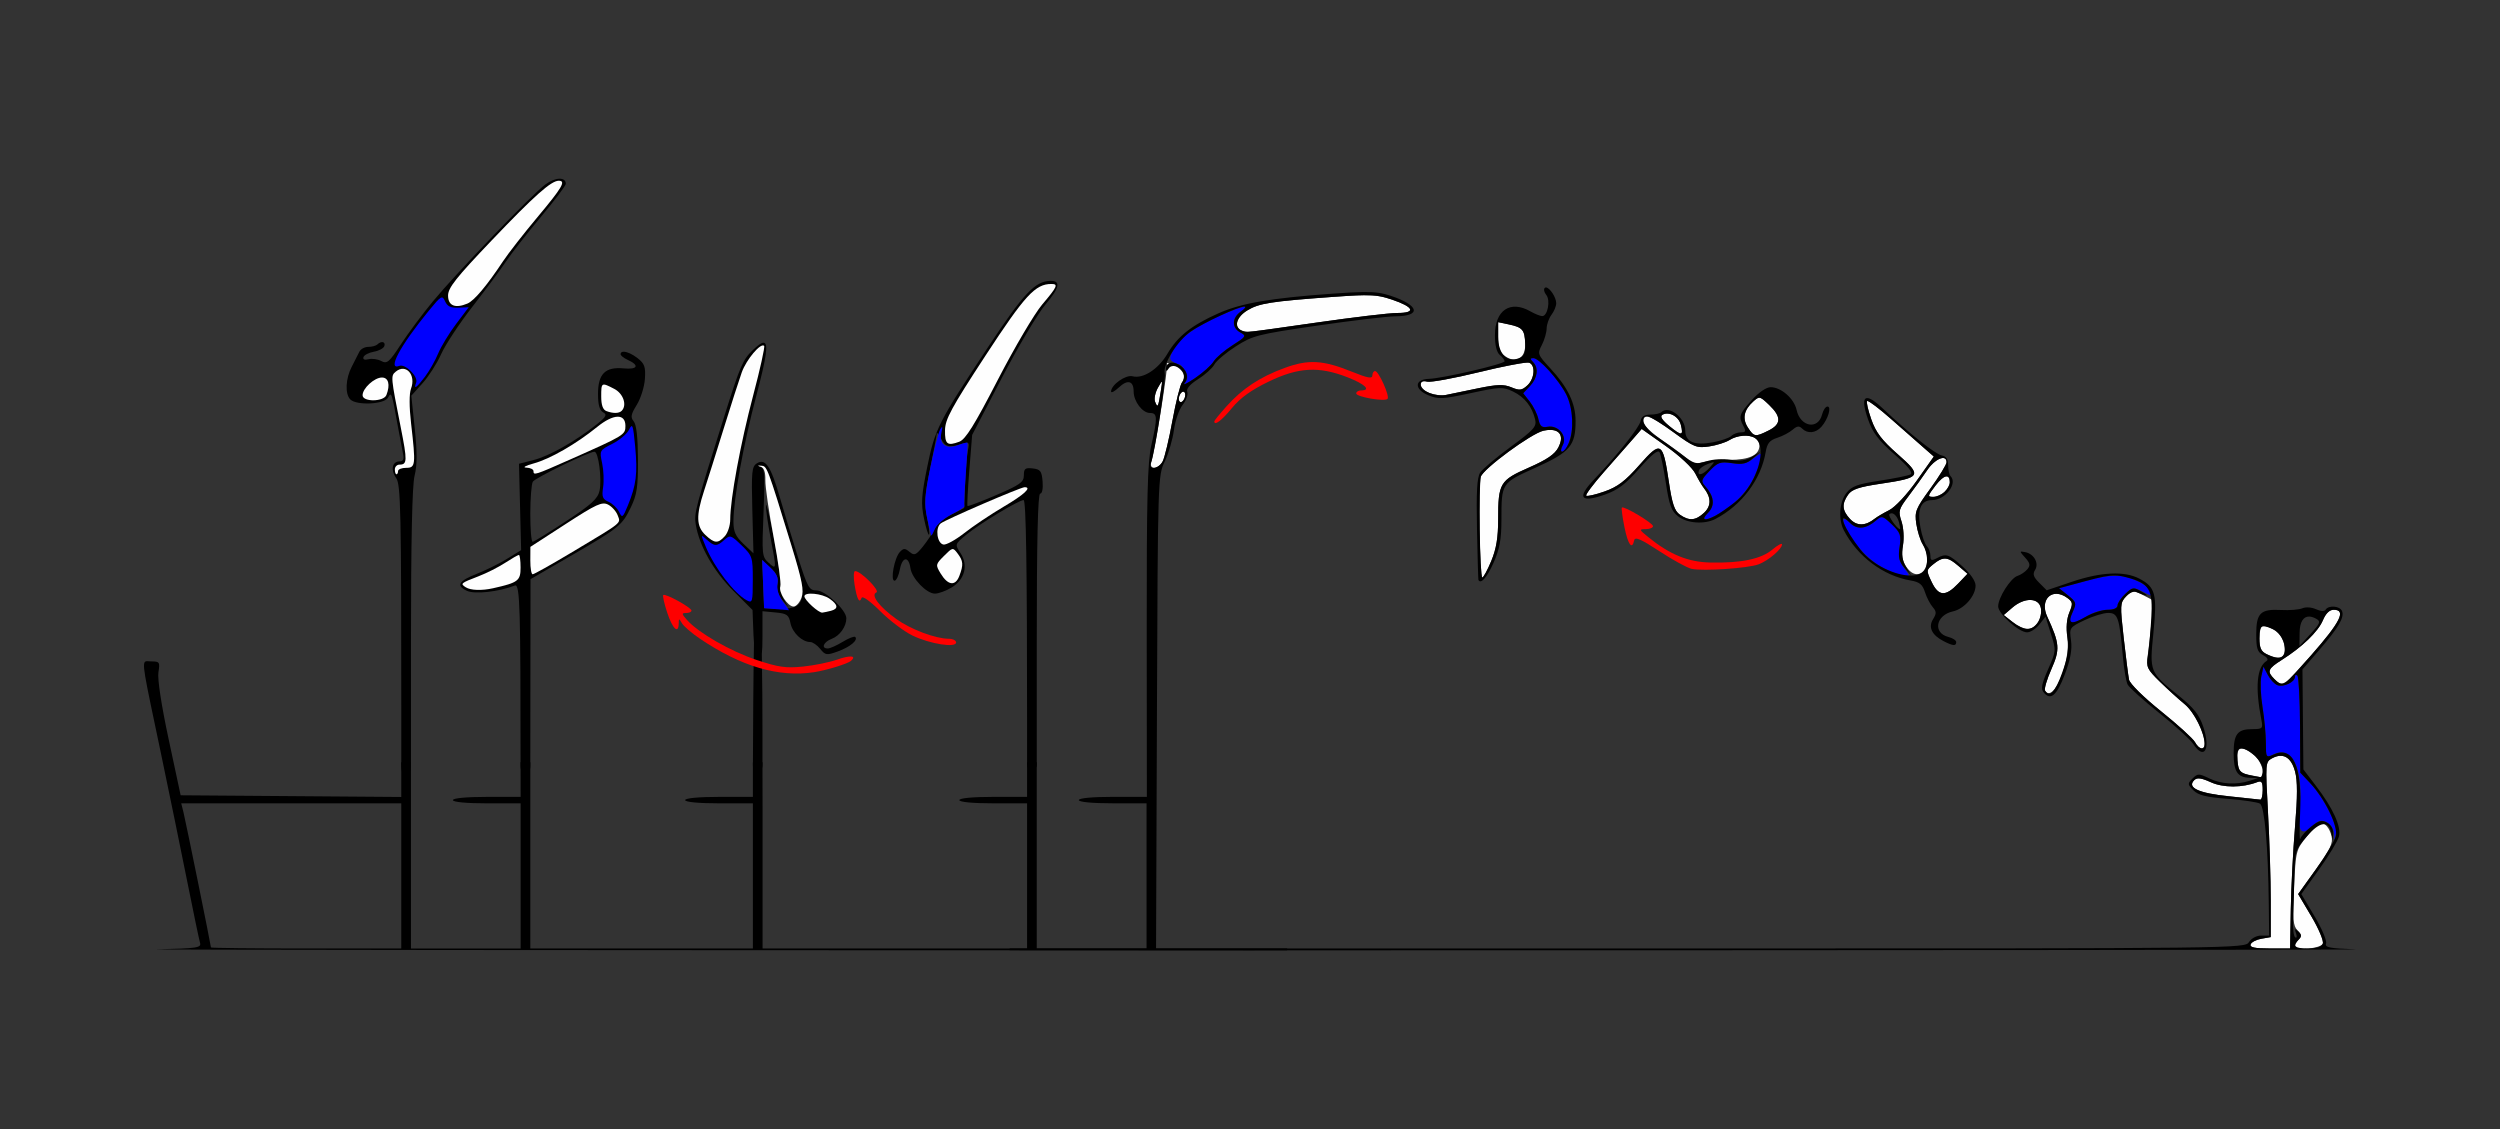 <?xml version="1.0" encoding="UTF-8" standalone="no"?>
<!-- Created with Inkscape (http://www.inkscape.org/) -->

<svg
   xmlns:dc="http://purl.org/dc/elements/1.1/"
   xmlns:cc="http://creativecommons.org/ns#"
   xmlns:rdf="http://www.w3.org/1999/02/22-rdf-syntax-ns#"
   xmlns:svg="http://www.w3.org/2000/svg"
   xmlns="http://www.w3.org/2000/svg"
   xmlns:sodipodi="http://sodipodi.sourceforge.net/DTD/sodipodi-0.dtd"
   xmlns:inkscape="http://www.inkscape.org/namespaces/inkscape"
   version="1.1"
   width="775"
   height="350"
   id="svg2"
   inkscape:version="0.91 r13725"
   sodipodi:docname="ub831001.svg">
  <rect width="100%" height="100%" fill="#333333" stroke="none"/>
  <sodipodi:namedview
     pagecolor="#a8a8a8"
     bordercolor="#666666"
     borderopacity="1"
     objecttolerance="10"
     gridtolerance="10"
     guidetolerance="10"
     inkscape:pageopacity="0"
     inkscape:pageshadow="2"
     inkscape:window-width="1458"
     inkscape:window-height="893"
     id="namedview11"
     showgrid="false"
     inkscape:zoom="0.88277858"
     inkscape:cx="418.38494"
     inkscape:cy="113.27889"
     inkscape:window-x="0"
     inkscape:window-y="0"
     inkscape:window-maximized="0"
     inkscape:current-layer="svg2" />
  <defs
     id="defs6" />
  <g
     id="g4226"
     transform="translate(28,-10.944)">
    <path
       sodipodi:nodetypes="cscssssssccccssssscsscsssssssscsssscssssssscssssssssssssssssssssssssscssssssscssscsssssssssssssssssssssscsscsssssssscsscssssssssscsssssccssssssscsssssssssssscsssssssssssssssssscssssssssss"
       d="m 669.679,303.72 c 0.229,-0.688 1.729,-1.48 3.333,-1.762 l 2.917,-0.512 0,-11.488 c 0,-6.319 -0.383,-18.536 -0.851,-27.149 -0.837,-15.401 -0.816,-15.68 1.288,-16.805 3.393,-1.816 5.896,-0.369 7.1,4.104 0.777,2.886 0.773,7.724 -0.017,17.19 -0.604,7.245 -1.193,18.685 -1.309,25.421 l -0.211,12.248 -6.333,0.002 c -4.622,10e-4 -6.221,-0.336 -5.918,-1.248 z m 13.751,0.45 c 0,-0.44 0.543,-1.343 1.207,-2.007 0.943,-0.943 0.853,-1.562 -0.412,-2.826 -1.374,-1.374 -1.536,-3.377 -1.075,-13.243 0.534,-11.409 0.607,-11.703 3.979,-15.874 1.889,-2.337 3.742,-4.243 4.118,-4.235 1.546,0.035 2.913,1.639 3.524,4.137 0.529,2.165 -0.362,4.061 -4.851,10.317 l -5.499,7.665 4.114,6.926 c 2.269,3.82 3.855,7.601 3.536,8.433 -0.608,1.584 -8.641,2.241 -8.641,0.707 z m -20.5,-46.384 c -9.329,-0.948 -13.046,-2.67 -10.74,-4.976 0.899,-0.899 2.114,-0.75 5.18,0.632 3.888,1.753 9.736,1.74 14.356,-0.033 1.381,-0.53 1.705,-0.064 1.705,2.453 0,1.709 -0.338,3.046 -0.75,2.972 -0.412,-0.074 -4.8,-0.546 -9.75,-1.049 z m 6,-6.689 c -2.606,-0.553 -3.041,-1.128 -3.31,-4.382 -0.364,-4.394 1.111,-4.87 5.176,-1.673 2.383,1.874 3.834,7.117 1.885,6.809 -0.412,-0.065 -2.1,-0.405 -3.75,-0.754 z m -16.473,-10.076 c -0.574,-1.072 -5.315,-5.385 -10.538,-9.585 -5.434,-4.371 -9.678,-8.562 -9.923,-9.801 -0.236,-1.191 -0.98,-7.032 -1.654,-12.981 -1.177,-10.39 -1.145,-10.896 0.801,-12.843 1.933,-1.933 2.173,-1.95 5.229,-0.37 l 3.202,1.656 -0.622,6.687 c -0.342,3.678 -0.867,8.391 -1.167,10.474 -0.497,3.458 -0.166,4.157 3.8,8.034 2.389,2.336 5.821,5.451 7.625,6.924 4.145,3.382 8.107,13.755 5.254,13.755 -0.531,0 -1.434,-0.877 -2.008,-1.949 z m -46.486,-15.984 c -0.317,-0.513 0.566,-3.515 1.962,-6.672 2.719,-6.149 2.584,-7.853 -1.292,-16.264 -2.477,-5.376 1.603,-9.181 6.222,-5.803 1.715,1.254 1.782,1.737 0.627,4.524 -0.835,2.015 -1.05,4.739 -0.607,7.691 1.125,7.503 -4.37,20.639 -6.912,16.525 z m 71.03,-3.639 c -2.315,-2.315 -1.983,-3.143 2.356,-5.883 6.301,-3.978 11.267,-8.766 12.735,-12.28 0.892,-2.134 2.053,-3.266 3.351,-3.266 3.971,0 2.123,3.753 -6.895,14 -8.827,10.031 -8.899,10.076 -11.547,7.429 z m -2.321,-7.649 c -1.755,-0.847 -2.25,-1.931 -2.25,-4.932 0,-2.116 0.429,-3.847 0.953,-3.847 2.728,0 6.01,2.554 6.572,5.114 1.032,4.699 -0.674,5.884 -5.275,3.666 z m -78.754,-9.961 -2.774,-2.182 2.695,-2.318 c 3.726,-3.205 8.196,-3.123 8.824,0.163 0.573,2.999 -1.675,6.519 -4.163,6.519 -0.995,0 -3.057,-0.982 -4.582,-2.182 z m -25.131,-12.461 c -1.701,-3.584 -1.692,-3.674 0.564,-5.5 3.018,-2.444 4.396,-2.343 7.765,0.566 l 2.806,2.423 -2.937,3.077 c -3.89,4.075 -6.067,3.925 -8.198,-0.566 z M 430.7,175.22 c -0.088,-8.113 0.066,-15.523 0.342,-16.469 0.722,-2.47 15.675,-13.466 19.436,-14.292 4.674,-1.027 6.676,1.208 4.629,5.167 -1.104,2.136 -3.533,3.798 -9.172,6.276 -8.982,3.947 -9.505,4.829 -9.505,16 0,5.693 -0.577,9.189 -2.133,12.935 -1.173,2.823 -2.427,5.133 -2.785,5.133 -0.358,0 -0.724,-6.638 -0.812,-14.75 z m 132.159,11.283 c -1.175,-1.794 -1.432,-3.562 -0.939,-6.479 0.385,-2.279 0.187,-5.5 -0.459,-7.456 -1.053,-3.19 -0.893,-3.765 2.166,-7.804 1.816,-2.398 4.427,-6.03 5.802,-8.07 2.418,-3.587 6,-5.051 6,-2.452 0,0.699 -2.247,4.353 -4.993,8.12 -4.596,6.304 -4.944,7.177 -4.382,10.979 0.336,2.272 1.233,5.127 1.993,6.345 3.919,6.282 -1.164,12.961 -5.188,6.818 z m -17.351,-14.679 c -2.458,-2.639 -2.617,-4.64 -0.596,-7.525 1.158,-1.654 3.352,-2.394 10.037,-3.389 12.67,-1.885 12.994,-2.441 5.342,-9.169 -4.948,-4.351 -6.766,-6.745 -8.185,-10.775 -1.003,-2.85 -1.59,-5.415 -1.304,-5.701 0.286,-0.286 3.582,2.179 7.324,5.478 3.742,3.299 8.279,7.287 10.082,8.862 l 3.277,2.865 -5.309,7.5 c -3.04,4.295 -6.679,8.191 -8.515,9.118 -1.763,0.89 -3.773,2.072 -4.468,2.628 -2.906,2.326 -5.583,2.363 -7.683,0.109 z m -52.75,-1.336 c -1.654,-1.158 -2.394,-3.352 -3.389,-10.037 -1.885,-12.67 -2.441,-12.994 -9.169,-5.342 -4.351,4.948 -6.745,6.766 -10.775,8.185 -2.85,1.003 -5.415,1.59 -5.701,1.304 -0.286,-0.286 2.179,-3.582 5.478,-7.324 3.299,-3.742 7.287,-8.279 8.862,-10.082 l 2.865,-3.277 7.5,5.309 c 4.295,3.04 8.191,6.679 9.118,8.515 0.89,1.763 2.072,3.773 2.628,4.468 2.326,2.906 2.363,5.583 0.109,7.683 -2.639,2.458 -4.64,2.617 -7.525,0.596 z m 79.232,-9.008 c 2.585,-3.389 4.44,-3.816 4.44,-1.022 0,2.008 -2.843,4.512 -5.122,4.512 -1.842,0 -1.795,-0.242 0.683,-3.49 z m -243.064,-7.498 c 1.175,-3.703 5.297,-29.507 4.835,-30.269 -0.252,-0.417 0.67,-0.243 2.05,0.385 2.952,1.345 4.068,3.625 2.625,5.364 -0.565,0.681 -1.907,6.024 -2.982,11.873 -1.075,5.849 -2.436,11.534 -3.024,12.635 -1.442,2.695 -4.359,2.706 -3.504,0.013 z m 166.714,-0.258 c -0.628,-0.756 -4.082,-3.369 -7.676,-5.806 -3.888,-2.636 -6.535,-5.143 -6.535,-6.189 0,-2.81 2.085,-2.092 9.391,3.235 6.304,4.596 7.177,4.944 10.979,4.382 2.272,-0.336 5.127,-1.233 6.345,-1.993 3.869,-2.414 9.285,-1.479 9.285,1.603 0,3.071 -2.977,4.513 -9.406,4.558 -3.352,0.023 -7.252,0.39 -8.668,0.814 -1.756,0.526 -2.937,0.335 -3.715,-0.603 z m -6.118,-10.678 c -2.233,-1.823 -2.998,-3.016 -2.235,-3.488 1.976,-1.221 5.107,0.423 5.76,3.025 0.885,3.525 0.318,3.599 -3.525,0.462 z m 24.348,0.473 c -1.826,-2.787 -1.295,-5.465 1.603,-8.088 1.932,-1.749 2.081,-1.717 4.974,1.055 3.824,3.664 3.775,5.942 -0.171,7.91 -4.134,2.062 -4.514,2.01 -6.406,-0.878 z m -183.812,-8.076 c -0.34,-0.887 0.059,-2.819 0.887,-4.293 1.498,-2.667 1.502,-2.66 0.863,1.32 -0.768,4.777 -0.943,5.075 -1.749,2.973 z m 7.372,-0.855 c 0,-0.825 0.45,-1.778 1,-2.118 0.55,-0.34 1,0.057 1,0.882 0,0.825 -0.45,1.778 -1,2.118 -0.55,0.34 -1,-0.057 -1,-0.882 z m 77.75,-1.76 c -3.202,-1.194 -3.893,-4.391 -0.772,-3.575 1.088,0.284 8.34,-1.041 16.117,-2.945 7.777,-1.904 14.762,-3.224 15.522,-2.932 2.036,0.781 1.682,5.013 -0.592,7.07 -1.692,1.531 -2.397,1.612 -4.922,0.566 -2.388,-0.989 -4.374,-0.926 -10.456,0.332 -4.129,0.854 -8.552,1.768 -9.828,2.031 -1.276,0.263 -3.557,0.017 -5.069,-0.547 z m 23.366,-11.49 c -1.624,-1.137 -2.115,-2.533 -2.115,-6.005 l 0,-4.523 3.25,0.685 c 4.336,0.914 4.988,1.679 5.13,6.019 0.146,4.474 -2.783,6.262 -6.264,3.824 z m -81.865,-8.031 c -2.32,-0.936 -1.271,-4.162 2,-6.151 3.619,-2.201 7.284,-2.78 26.411,-4.169 11.648,-0.846 13.768,-0.75 18.442,0.839 6.832,2.322 7.535,4.144 1.599,4.144 -2.456,0 -13.796,1.35 -25.202,3 -21.97,3.178 -21.327,3.114 -23.25,2.338 z"
       id="path2997"
       style="fill:#fefefe"
       inkscape:connector-curvature="0" />
    <path
       sodipodi:nodetypes="sssssscsssssssssssssssssss"
       d="m 496.438,187.294 c -1.37,-0.289 -5.87,-2.748 -10,-5.463 -5.733,-3.769 -7.585,-4.573 -7.832,-3.399 -0.656,3.118 -1.931,1.385 -3.039,-4.129 -0.626,-3.117 -0.981,-5.823 -0.79,-6.015 0.601,-0.601 9.652,4.806 9.652,5.767 0,0.503 -1.012,0.917 -2.25,0.919 -2.129,0.005 -2.089,0.136 0.75,2.445 6.697,5.447 12.377,7.771 19.345,7.913 9.529,0.194 15.685,-1.096 19.151,-4.012 1.653,-1.391 3.005,-2.117 3.005,-1.614 0,1.434 -4.218,5.023 -7.255,6.174 -3.234,1.225 -17.141,2.173 -20.737,1.414 z M 348.43,141.551 c 0,-0.23 1.688,-2.306 3.75,-4.613 4.936,-5.521 10.35,-9.103 18.017,-11.921 7.44,-2.735 11.913,-2.481 20.983,1.19 4.77,1.931 6.25,2.202 6.25,1.146 0,-0.761 0.382,-1.384 0.848,-1.384 1.129,0 4.635,7.85 3.855,8.631 -0.92,0.92 -9.703,-0.612 -9.703,-1.692 0,-0.516 0.675,-0.939 1.5,-0.939 3.257,0 1.211,-1.969 -4.25,-4.09 -8.894,-3.454 -15.18,-3.098 -24.44,1.385 -5.435,2.631 -8.769,5.04 -11.37,8.214 -3.161,3.857 -5.439,5.563 -5.439,4.073 z"
       id="path2993"
       style="fill:#fe0000"
       inkscape:connector-curvature="0" />
    <path
       sodipodi:nodetypes="csssscsscssssscssccccsscssscsscsccsssssssssssssssssssscssssssssscsssssssss"
       d="m 695.566,269.255 c -0.075,-1.218 -1.079,-2.719 -2.231,-3.336 -1.727,-0.924 -2.503,-0.737 -4.426,1.07 -3.649,3.428 -4.761,1.764 -3.985,-5.963 1.198,-11.925 -2.587,-19.217 -8.368,-16.123 -2.031,1.087 -2.127,0.922 -2.134,-3.647 -0.004,-2.632 -0.475,-7.666 -1.046,-11.187 -0.571,-3.521 -0.738,-7.77 -0.371,-9.442 l 0.668,-3.04 1.348,2.573 c 0.742,1.415 2.069,2.85 2.951,3.188 1.892,0.726 5.458,-0.96 5.458,-2.58 0,-0.622 0.338,-0.794 0.75,-0.381 0.412,0.412 0.785,7.35 0.828,15.417 l 0.078,14.667 2.929,3.096 c 4.176,4.414 8.631,13.009 8.119,15.665 l -0.432,2.239 -0.136,-2.215 z m -82.136,-65.738 c 0,-0.249 0.547,-1.654 1.216,-3.122 1.104,-2.423 0.961,-2.872 -1.552,-4.876 l -2.768,-2.207 8.141,-2.231 c 8.371,-2.294 11.864,-2.197 17.092,0.472 1.446,0.738 2.896,2.04 3.223,2.891 0.531,1.383 0.265,1.378 -2.481,-0.042 -2.929,-1.515 -3.189,-1.483 -5.473,0.663 -1.319,1.239 -2.398,2.849 -2.398,3.578 0,0.828 -1.221,1.328 -3.25,1.332 -1.788,0.004 -4.6,0.901 -6.25,1.993 -2.783,1.843 -5.5,2.608 -5.5,1.547 z m -56.552,-15.961 c -4.729,-2.151 -9.488,-6.898 -12.303,-12.271 -1.789,-3.414 -1.347,-4.518 0.906,-2.265 2.229,2.229 5.051,1.94 8.216,-0.84 1.62,-1.423 2.019,-1.311 4.779,1.333 2.672,2.56 2.943,3.343 2.404,6.936 -0.485,3.233 -0.173,4.603 1.544,6.785 2.653,3.372 1.329,3.449 -5.546,0.321 z m -55.397,-17.638 c 2.229,-2.229 1.94,-5.051 -0.84,-8.216 -1.423,-1.62 -1.311,-2.019 1.333,-4.779 2.56,-2.672 3.343,-2.943 6.936,-2.404 3.233,0.485 4.603,0.173 6.785,-1.544 3.348,-2.634 3.421,-1.616 0.376,5.269 -2.228,5.038 -6.759,9.663 -12.326,12.58 -3.414,1.789 -4.518,1.347 -2.265,-0.906 z m -45.007,-21.032 c 1.478,-2.762 -1.452,-6.263 -4.72,-5.639 -1.783,0.341 -2.355,-0.137 -2.847,-2.379 -0.339,-1.543 -1.539,-3.978 -2.666,-5.411 l -2.05,-2.606 2.119,-2.256 c 2.359,-2.511 2.742,-5.604 0.919,-7.427 -0.933,-0.933 -0.908,-1.2 0.115,-1.2 1.783,0 7.812,6.647 10.169,11.21 1.054,2.041 1.916,5.732 1.916,8.203 0,4.629 -1.653,9.587 -3.196,9.587 -0.481,0 -0.373,-0.937 0.24,-2.083 z M 339.284,129.645 c 0.968,-1.166 1.012,-2.056 0.179,-3.611 -0.608,-1.135 -1.426,-2.071 -1.819,-2.079 -0.393,-0.008 -1.32,-0.399 -2.059,-0.867 -1.114,-0.706 -1.084,-1.356 0.18,-3.8 1.82,-3.52 7.025,-7.239 15.038,-10.746 6.621,-2.897 9.167,-3.339 5.848,-1.014 -2.792,1.956 -2.862,5.031 -0.146,6.484 1.958,1.048 1.817,1.275 -2.463,3.99 -2.497,1.583 -5.118,3.832 -5.826,4.998 -0.708,1.166 -3.296,3.486 -5.751,5.156 -2.455,1.67 -3.887,2.341 -3.181,1.49 z"
       id="path2991"
       style="fill:#0000fe"
       inkscape:connector-curvature="0" />
    <path
       sodipodi:nodetypes="ccscsssssssssssscssssssssscsssscscsssccsssccccccsssccssccccsssssssssssscccscsssccssscsssssssssssssssscssssssssssssssssssssscccsscssssssscccssccssscsssccssscsssssssssssssssssssssssssscssscccsssscccsssssssssssssssssssssssssccscccsssssssccsscsssssssccsssssccssssssscsccssssssssscsssssscccsssscccssssccscsccssssccsssccssccsssccscssscccssssscsssssssscccsccccccssccsssssssssssssssssscccccsssssssccssscccssssssscscccccsssscccssssccsscccsssscssscccsscsscsccsscssssscccsccssssssssssss"
       inkscape:connector-curvature="0"
       id="path2989"
       d="m 451.285,100.051 c -0.16,-0.013 -0.301,0.032 -0.416,0.146 -0.398,0.398 -0.191,1.369 0.461,2.154 1.387,1.671 0.436,6.637 -1.26,6.584 -0.628,-0.019 -2.266,-0.679 -3.641,-1.465 -6.238,-3.566 -11,-0.373 -11,7.377 0,3.116 0.542,5.328 1.5,6.123 0.825,0.685 1.5,1.565 1.5,1.957 0,0.863 -19.291,5.35 -23.486,5.463 -4.486,0.121 -4.605,3.226 -0.195,5.068 3.131,1.308 4.427,1.245 13.201,-0.645 9.045,-1.948 9.964,-1.984 13.057,-0.51 3.578,1.706 5.933,4.672 6.883,8.666 0.527,2.217 -0.332,3.179 -7.57,8.494 -4.49,3.297 -8.751,6.897 -9.469,8 -0.97,1.49 -1.223,5.993 -0.986,17.506 0.176,8.525 0.375,15.613 0.443,15.75 0.718,1.453 2.68,-0.763 4.678,-5.279 1.898,-4.292 2.448,-7.255 2.459,-13.25 0.021,-11.612 -0.089,-11.443 10.641,-16.291 10.635,-4.805 12.346,-6.803 12.346,-14.42 0,-5.505 -2.386,-10.474 -7.867,-16.385 -3.925,-4.233 -4.008,-4.465 -2.594,-7.199 0.804,-1.554 1.475,-3.862 1.492,-5.127 0.018,-1.265 0.693,-3.173 1.5,-4.24 0.808,-1.068 1.469,-2.669 1.469,-3.559 0,-1.88 -2.024,-4.828 -3.145,-4.92 z m -56.678,1.422 c -2.333,0.028 -5.333,0.204 -9.516,0.504 -19.242,1.381 -28.379,2.959 -35.441,6.123 -8.319,3.727 -12.581,7.105 -15.713,12.449 -2.833,4.835 -7.56,7.903 -10.848,7.043 -2.123,-0.555 -6.66,2.665 -6.66,4.727 0,0.55 1.091,-0.024 2.426,-1.277 2.726,-2.561 4.574,-2.05 4.574,1.266 0,3.075 2.723,6.664 5.057,6.664 2.34,0 2.397,1.316 0.43,10 -1.196,5.28 -1.466,16.116 -1.434,57.75 l 0.041,51.25 -10.547,0 c -6.365,0 -10.547,0.397 -10.547,1 0,0.603 4.167,1 10.5,1 l 10.5,0 0,22.5 0,22.5 -22.531,0 -19.93,0 0,0.545 c 29.456,0.011 55.786,0.026 89.461,0.027 185.625,0.005 333.133,-0.137 327.795,-0.316 -8.047,-0.271 -9.609,-0.579 -9.141,-1.799 0.311,-0.809 -1.286,-4.587 -3.549,-8.396 l -4.115,-6.926 5.516,-7.688 c 3.034,-4.228 5.799,-8.815 6.145,-10.191 0.762,-3.037 -1.85,-8.752 -7.205,-15.756 l -3.822,-5 -0.146,-15.5 -0.145,-15.5 5.18,-6 c 6.023,-6.977 7.855,-10.098 7.096,-12.078 -0.616,-1.606 -4.177,-1.927 -5.084,-0.459 -0.374,0.606 -1.486,0.555 -2.996,-0.133 -1.352,-0.616 -3.191,-0.743 -4.213,-0.293 -0.998,0.44 -3.967,0.681 -6.598,0.537 -6.397,-0.351 -7.717,0.934 -7.717,7.514 0,4.432 0.364,5.537 2.135,6.484 1.301,0.696 1.716,1.401 1.062,1.805 -3.043,1.881 -3.585,8.191 -1.58,18.373 0.505,2.564 0.313,2.75 -2.838,2.75 -4.608,0 -5.779,1.521 -5.779,7.5 0,5.667 1.162,7.452 4.949,7.6 l 2.551,0.1 -2.5,0.801 c -4.187,1.341 -8.75,1.086 -12.486,-0.695 -3.341,-1.593 -3.655,-1.593 -5.252,0.004 -1.598,1.598 -1.581,1.815 0.273,3.67 1.522,1.522 3.945,2.124 10.637,2.639 4.767,0.366 9.266,1.035 9.998,1.486 1.428,0.881 2.533,13.507 2.725,31.146 l 0.105,9.75 -2.492,0 c -1.409,0 -3.034,0.869 -3.74,2 -1.241,1.987 -2.332,2 -170.033,2 l -168.785,0 0.275,-73.25 c 0.273,-72.626 0.295,-73.288 2.428,-77.75 1.183,-2.475 2.46,-6.853 2.84,-9.73 0.379,-2.877 1.593,-6.378 2.695,-7.779 1.102,-1.402 1.749,-3.213 1.438,-4.025 -0.372,-0.969 0.784,-2.33 3.361,-3.957 2.16,-1.364 4.427,-3.41 5.035,-4.547 0.609,-1.137 3.608,-3.667 6.666,-5.623 5.239,-3.351 6.691,-3.722 25.186,-6.42 10.795,-1.575 21.738,-2.875 24.318,-2.891 8.164,-0.048 7.35,-3.438 -1.529,-6.369 -2.562,-0.846 -4.596,-1.204 -8.484,-1.156 z m 0.205,0.99 c 3.876,-0.039 5.8,0.37 8.721,1.363 6.832,2.322 7.533,4.145 1.598,4.145 -2.456,0 -13.796,1.35 -25.201,3 -11.405,1.65 -21.022,2.965 -21.369,2.922 -4.176,-0.522 -4.111,-4.163 0.119,-6.736 3.619,-2.201 7.284,-2.779 26.41,-4.168 4.368,-0.317 7.397,-0.502 9.723,-0.525 z m -37.035,3.508 c 0.604,0 0.097,0.7 -1.125,1.557 -2.792,1.956 -2.862,5.031 -0.146,6.484 1.958,1.048 1.817,1.276 -2.463,3.99 -2.497,1.583 -5.118,3.832 -5.826,4.998 -0.708,1.166 -3.296,3.486 -5.752,5.156 -2.455,1.67 -3.91,2.369 -3.232,1.553 1.502,-1.81 0.624,-4.439 -1.941,-5.812 -2.089,-1.118 -3.87,-0.477 -3.846,1.383 0.011,0.848 0.25,0.822 0.83,-0.092 0.987,-1.555 3.772,-0.654 4.594,1.486 0.327,0.852 0.132,2.108 -0.434,2.789 -0.565,0.681 -1.906,6.024 -2.98,11.873 -1.075,5.849 -2.436,11.534 -3.025,12.635 -1.271,2.374 -4.517,2.791 -3.625,0.465 1.211,-3.156 4.727,-25.966 4.271,-27.709 -0.717,-2.742 3.907,-10.179 8.119,-13.061 3.937,-2.693 14.717,-7.695 16.582,-7.695 z m 78.652,4.842 3.25,0.684 c 4.336,0.914 4.987,1.68 5.129,6.02 0.095,2.905 -0.331,3.855 -2.014,4.494 -3.693,1.402 -6.365,-1.401 -6.365,-6.676 z m 10.916,11.158 c 1.783,0 7.812,6.648 10.168,11.211 2.15,4.162 2.509,11.396 0.756,15.242 -0.638,1.401 -1.554,2.547 -2.035,2.547 -0.481,0 -0.373,-0.938 0.24,-2.084 1.478,-2.762 -1.454,-6.263 -4.721,-5.639 -1.783,0.341 -2.353,-0.137 -2.846,-2.379 -0.339,-1.543 -1.539,-3.977 -2.666,-5.41 l -2.051,-2.605 2.119,-2.256 c 2.359,-2.511 2.743,-5.605 0.92,-7.428 -0.933,-0.933 -0.908,-1.199 0.115,-1.199 z m -1.865,1.371 c 0.279,-0.012 0.471,-0.001 0.566,0.035 2.036,0.781 1.682,5.013 -0.592,7.07 -1.692,1.531 -2.396,1.613 -4.922,0.566 -2.388,-0.989 -4.375,-0.926 -10.457,0.332 -4.129,0.854 -8.55,1.768 -9.826,2.031 -3.135,0.646 -7.82,-1.214 -7.82,-3.105 0,-1.035 0.643,-1.367 1.979,-1.018 1.088,0.284 8.338,-1.041 16.115,-2.945 6.805,-1.666 13.004,-2.884 14.957,-2.967 z m -113.357,5.953 c 0.199,-0.044 0.043,0.937 -0.316,3.176 -0.768,4.777 -0.942,5.074 -1.748,2.973 -0.34,-0.887 0.059,-2.819 0.887,-4.293 0.655,-1.167 1.023,-1.821 1.178,-1.855 z m 188.789,1.676 c -1.355,0 -3.686,1.59 -5.865,4.002 -3.905,4.323 -4.16,5.116 -2.582,8.064 0.849,1.586 0.704,1.934 -0.801,1.934 -1.009,0 -2.335,0.501 -2.947,1.113 -0.612,0.612 -3.218,1.506 -5.791,1.986 -5.666,1.059 -8.496,-0.152 -8.496,-3.635 0,-4.05 -5.124,-7.996 -7.422,-5.715 -0.416,0.412 -1.943,0.75 -3.395,0.75 -1.842,0 -2.758,0.604 -3.031,2 -0.391,1.998 -6.954,10.232 -14.541,18.246 -5.272,5.568 -4.068,7.196 3.391,4.586 4.092,-1.432 6.452,-3.212 10.793,-8.143 3.836,-4.357 5.771,-5.905 6.25,-5 0.382,0.721 1.26,5.036 1.951,9.588 1.033,6.806 1.703,8.628 3.766,10.25 2.784,2.19 8.192,2.583 11.555,0.84 8.166,-4.233 14.181,-12.238 15.617,-20.785 0.452,-2.687 1.215,-3.624 3.57,-4.381 1.648,-0.529 3.794,-1.658 4.77,-2.508 1.36,-1.185 2.047,-1.271 2.949,-0.369 1.691,1.691 4.228,1.448 6.004,-0.574 2.039,-2.321 3.207,-6.25 1.859,-6.25 -0.577,0 -1.321,1.093 -1.656,2.428 -1.229,4.897 -6.757,3.914 -7.926,-1.408 -0.767,-3.493 -4.797,-7.02 -8.021,-7.02 z m -182.094,1.379 c 0.359,0.007 0.611,0.385 0.611,1.004 0,0.825 -0.45,1.777 -1,2.117 -0.55,0.34 -1,-0.058 -1,-0.883 0,-0.825 0.45,-1.777 1,-2.117 0.138,-0.085 0.269,-0.123 0.389,-0.121 z m 178.545,1.891 c 0.697,-0.004 1.456,0.687 3.084,2.246 3.824,3.664 3.774,5.944 -0.172,7.912 -4.134,2.062 -4.514,2.009 -6.406,-0.879 -1.826,-2.787 -1.294,-5.465 1.604,-8.088 0.845,-0.765 1.349,-1.188 1.891,-1.191 z m 33.674,0.121 c -0.137,-0.019 -0.262,-0.017 -0.375,0.002 -1.161,0.198 -1.033,2.414 0.436,6.609 1.432,4.092 3.212,6.452 8.143,10.793 4.357,3.836 5.905,5.771 5,6.25 -0.721,0.382 -5.036,1.26 -9.588,1.951 -6.806,1.033 -8.628,1.703 -10.25,3.766 -2.19,2.784 -2.583,8.192 -0.84,11.555 4.233,8.166 12.238,14.181 20.785,15.617 2.687,0.452 3.624,1.215 4.381,3.57 0.529,1.648 1.61,3.741 2.4,4.65 1.2,1.381 1.221,2.002 0.127,3.754 -1.566,2.508 -0.403,4.937 3.271,6.826 2.921,1.502 3.902,1.575 3.902,0.285 0,-0.54 -1.093,-1.255 -2.428,-1.59 -4.897,-1.229 -3.914,-6.757 1.408,-7.926 3.493,-0.767 7.02,-4.797 7.02,-8.021 0,-1.355 -1.59,-3.686 -4.002,-5.865 -4.323,-3.905 -5.116,-4.16 -8.064,-2.582 -1.586,0.849 -1.934,0.704 -1.934,-0.801 0,-1.009 -0.501,-2.335 -1.113,-2.947 -0.612,-0.612 -1.506,-3.218 -1.986,-5.791 -1.059,-5.666 0.152,-8.496 3.635,-8.496 4.05,0 7.996,-5.124 5.715,-7.422 -0.412,-0.416 -0.75,-1.943 -0.75,-3.395 0,-1.842 -0.604,-2.758 -2,-3.031 -1.998,-0.391 -10.232,-6.954 -18.246,-14.541 -2.132,-2.018 -3.686,-3.088 -4.646,-3.221 z m -0.148,0.883 c 0.611,0.048 3.728,2.408 7.236,5.5 3.742,3.299 8.28,7.286 10.082,8.861 l 3.277,2.865 -5.311,7.5 c -3.04,4.295 -6.68,8.191 -8.516,9.117 -1.763,0.89 -3.773,2.073 -4.467,2.629 -2.906,2.326 -5.583,2.362 -7.684,0.107 -2.458,-2.639 -2.616,-4.64 -0.596,-7.525 1.158,-1.654 3.353,-2.394 10.037,-3.389 12.67,-1.885 12.993,-2.439 5.342,-9.168 -4.948,-4.351 -6.767,-6.745 -8.186,-10.775 -1.003,-2.85 -1.59,-5.415 -1.305,-5.701 0.018,-0.018 0.047,-0.025 0.088,-0.021 z m -61.959,3.906 c 1.745,0.069 3.627,1.482 4.117,3.434 0.885,3.525 0.318,3.6 -3.525,0.463 -2.234,-1.823 -2.998,-3.017 -2.234,-3.488 0.494,-0.305 1.061,-0.431 1.643,-0.408 z m -6.229,0.82 c 0.699,0 4.353,2.246 8.119,4.992 6.304,4.596 7.177,4.945 10.979,4.383 2.272,-0.336 5.128,-1.232 6.346,-1.992 2.401,-1.498 6.131,-1.79 7.881,-0.617 1.187,0.796 1.727,2.32 1.766,4.199 l -2.578,1.568 c -1.976,1.202 -3.813,1.469 -6.73,0.977 -2.279,-0.385 -5.499,-0.189 -7.455,0.457 -3.19,1.053 -3.766,0.895 -7.805,-2.164 -2.398,-1.816 -6.03,-4.428 -8.07,-5.803 -3.587,-2.418 -5.051,-6 -2.451,-6 z m -1.771,3.945 7.5,5.311 c 4.295,3.04 8.191,6.68 9.117,8.516 0.89,1.763 2.073,3.773 2.629,4.467 2.326,2.906 2.362,5.583 0.107,7.684 -2.639,2.458 -4.64,2.616 -7.525,0.596 -1.654,-1.158 -2.394,-3.353 -3.389,-10.037 -1.885,-12.67 -2.439,-12.993 -9.168,-5.342 -4.351,4.948 -6.745,6.767 -10.775,8.186 -2.85,1.003 -5.415,1.59 -5.701,1.305 -0.286,-0.286 2.18,-3.582 5.479,-7.324 3.299,-3.742 7.286,-8.28 8.861,-10.082 z m -28.113,0.301 c 2.944,0.116 3.954,2.193 2.291,5.41 -1.104,2.136 -3.533,3.797 -9.172,6.275 -8.982,3.947 -9.506,4.829 -9.506,16 0,5.693 -0.576,9.189 -2.133,12.936 -1.173,2.823 -2.427,5.133 -2.785,5.133 -0.77,0 -1.201,-28.714 -0.469,-31.219 0.722,-2.47 15.675,-13.465 19.436,-14.291 0.876,-0.193 1.658,-0.271 2.338,-0.244 z m 64.975,6.756 c 0.081,4.775 -3.153,11.88 -7.969,15.656 -2.141,1.678 -4.875,3.568 -6.076,4.197 -3.414,1.789 -4.519,1.347 -2.266,-0.906 2.229,-2.229 1.941,-5.051 -0.84,-8.217 -1.423,-1.62 -1.31,-2.019 1.334,-4.779 2.564,-2.676 3.339,-2.943 6.959,-2.4 3.289,0.493 4.547,0.198 6.535,-1.531 z m 56.377,1.957 c 0.757,-0.066 1.262,0.338 1.262,1.312 0,0.699 -2.246,4.353 -4.992,8.119 -4.596,6.304 -4.945,7.177 -4.383,10.979 0.336,2.272 1.232,5.128 1.992,6.346 1.499,2.402 1.789,6.117 0.617,7.91 -0.778,1.191 -2.301,1.728 -4.184,1.762 l -1.584,-2.604 c -1.202,-1.976 -1.469,-3.813 -0.977,-6.73 0.385,-2.279 0.189,-5.499 -0.457,-7.455 -1.053,-3.19 -0.895,-3.766 2.164,-7.805 1.816,-2.398 4.428,-6.03 5.803,-8.07 1.511,-2.242 3.476,-3.654 4.738,-3.764 z m -71.064,1.305 c 0.417,-0.03 -0.007,0.447 -1.141,1.699 -2.007,2.218 -3.93,2.73 -3.314,0.883 0.212,-0.635 1.458,-1.551 2.771,-2.037 0.881,-0.326 1.434,-0.527 1.684,-0.545 z m 72.355,4.385 c 0.616,0.011 0.971,0.617 0.971,1.84 0,0.753 -0.708,2.075 -1.572,2.939 -0.864,0.864 -2.462,1.572 -3.551,1.572 -1.842,0 -1.794,-0.242 0.684,-3.49 1.454,-1.906 2.677,-2.875 3.469,-2.861 z m -16.977,11.447 c 0.841,0.078 1.797,1.223 2.232,2.889 0.29,1.109 0.414,2.016 0.275,2.016 -0.837,0 -3.775,-4.117 -3.287,-4.605 0.231,-0.231 0.499,-0.325 0.779,-0.299 z m -3.289,1.215 c 0.755,-0.082 1.558,0.582 3.283,2.234 2.676,2.564 2.943,3.339 2.4,6.959 -0.493,3.289 -0.198,4.547 1.531,6.535 l 2.043,2.348 c -4.77,0.071 -11.905,-3.181 -15.678,-7.992 -5.135,-6.548 -7.506,-12.557 -3.293,-8.344 2.229,2.229 5.051,1.941 8.217,-0.84 0.607,-0.533 1.043,-0.851 1.496,-0.9 z m 43.586,10.652 c -0.696,-0.045 -0.349,0.36 1.039,1.902 1.524,1.693 1.65,2.383 0.658,3.578 -0.676,0.814 -2.054,1.742 -3.064,2.062 -2.132,0.677 -5.982,6.757 -5.982,9.447 0,2.293 6.409,8.047 8.963,8.047 1.041,0 2.753,-1.093 3.805,-2.43 l 1.91,-2.432 1.668,5.291 c 1.649,5.23 1.639,5.357 -0.873,11.037 -2.012,4.55 -2.294,6.044 -1.35,7.182 2.151,2.592 4.054,0.952 6.547,-5.648 1.752,-4.638 2.3,-7.646 1.912,-10.5 -0.536,-3.95 -0.483,-4.029 4.188,-6.268 2.602,-1.247 5.912,-2.259 7.355,-2.25 2.987,0.019 3.454,1.406 4.521,13.436 0.346,3.895 1.016,7.84 1.49,8.766 0.475,0.926 4.878,4.891 9.787,8.811 4.909,3.92 9.644,8.225 10.523,9.566 3.425,5.227 5.488,1.766 3.143,-5.273 -1.258,-3.776 -2.879,-5.824 -7.678,-9.701 -8.993,-7.266 -9.001,-7.289 -7.777,-19.498 1.197,-11.949 0.638,-14.103 -4.342,-16.729 -4.622,-2.436 -11.901,-2.093 -21.016,0.99 l -7.725,2.613 -2.324,-2.326 c -1.801,-1.801 -2.092,-2.698 -1.283,-3.98 1.3,-2.06 -0.322,-4.995 -3.053,-5.523 -0.464,-0.09 -0.811,-0.155 -1.043,-0.17 z m -24.098,2.17 c 1.281,-0.094 2.546,0.654 4.441,2.291 l 2.807,2.422 -2.938,3.078 c -3.89,4.075 -6.066,3.925 -8.197,-0.566 -1.701,-3.584 -1.691,-3.674 0.564,-5.5 1.32,-1.069 2.326,-1.652 3.322,-1.725 z m 52.908,5.244 c 1.231,0.013 2.338,0.219 3.699,0.586 7.086,1.908 8.14,3.676 7.604,12.75 -0.253,4.283 -0.727,9.491 -1.055,11.574 -0.548,3.483 -0.247,4.13 3.748,8.035 2.389,2.336 5.821,5.451 7.625,6.924 2.973,2.426 6.219,8.887 6.219,12.379 0,2.016 -1.769,1.675 -2.973,-0.574 -0.574,-1.072 -5.315,-5.384 -10.537,-9.584 -5.434,-4.371 -9.678,-8.564 -9.924,-9.803 -0.236,-1.191 -0.977,-7.005 -1.646,-12.922 -1.134,-10.016 -1.09,-10.897 0.619,-12.785 1.01,-1.115 2.426,-1.787 3.148,-1.492 3.632,1.481 4.51,1.488 1.965,0.016 -2.725,-1.576 -2.951,-1.549 -5.25,0.611 -1.321,1.242 -2.402,2.853 -2.402,3.582 0,0.811 -1.185,1.326 -3.053,1.326 -1.679,0 -4.797,1.006 -6.932,2.234 -4.515,2.598 -5.589,2.116 -3.838,-1.727 1.151,-2.526 1.027,-2.934 -1.527,-4.971 l -2.783,-2.217 8.375,-2.25 c 4.474,-1.202 6.866,-1.716 8.918,-1.693 z m -17.996,5.678 c 0.993,0.034 2.115,0.429 3.27,1.273 1.715,1.254 1.782,1.736 0.627,4.523 -0.835,2.015 -1.048,4.74 -0.605,7.691 0.528,3.523 0.154,6.047 -1.627,11.014 -2.143,5.976 -3.88,7.788 -5.287,5.512 -0.317,-0.513 0.567,-3.515 1.963,-6.672 2.719,-6.149 2.583,-7.854 -1.293,-16.266 -1.858,-4.032 -0.027,-7.179 2.953,-7.076 z m -8.174,1.91 c 1.662,0.031 2.936,0.873 3.25,2.516 0.261,1.364 -0.162,3.389 -0.939,4.5 -1.829,2.611 -4.345,2.559 -7.805,-0.162 l -2.773,-2.182 2.693,-2.318 c 1.863,-1.602 3.912,-2.384 5.574,-2.354 z m 94.023,3.035 c 3.971,0 2.121,3.753 -6.896,14 -3.63,4.125 -7.053,7.83 -7.607,8.234 -1.487,1.083 -2.193,0.937 -3.938,-0.807 -2.315,-2.315 -1.984,-3.142 2.355,-5.881 6.301,-3.978 11.266,-8.767 12.734,-12.281 0.892,-2.134 2.054,-3.266 3.352,-3.266 z m -7.529,2.107 c 0.628,0.026 1.342,0.256 2.131,0.697 1.45,0.811 1.229,1.395 -1.781,4.68 l -3.439,3.754 0.053,-4.129 c 0.043,-3.332 1.153,-5.081 3.037,-5.002 z m -14.172,3.023 c 0.661,-0.019 1.643,0.348 3.092,1.008 2.503,1.14 4.36,5.818 3.111,7.838 -0.785,1.27 -2.347,1.21 -5.266,-0.197 -1.755,-0.847 -2.25,-1.93 -2.25,-4.932 0,-2.585 0.211,-3.685 1.312,-3.717 z m -0.068,12.486 1.348,2.572 c 0.742,1.415 2.07,2.849 2.951,3.188 1.892,0.726 5.457,-0.958 5.457,-2.578 0,-0.622 0.338,-0.795 0.75,-0.383 0.412,0.412 0.785,7.351 0.828,15.418 l 0.078,14.666 3.02,3.191 c 4.629,4.894 8.762,13.427 7.992,16.496 -0.355,1.414 -3.128,6.031 -6.162,10.26 l -5.516,7.688 4.115,6.926 c 2.269,3.82 3.854,7.6 3.535,8.432 -0.383,0.998 -1.94,1.508 -4.609,1.508 -4.164,0 -4.903,-0.73 -2.832,-2.801 0.933,-0.933 0.901,-1.477 -0.146,-2.449 -1.101,-1.022 -1.231,-0.92 -0.711,0.553 0.35,0.991 0.239,1.555 -0.246,1.256 -0.485,-0.3 -0.788,-2.684 -0.676,-5.301 0.113,-2.617 0.29,-8.583 0.395,-13.258 0.186,-8.272 0.291,-8.616 3.938,-12.824 4.018,-4.637 6.753,-4.943 7.553,-0.842 l 0.424,2.166 0.135,-2.215 c 0.08,-1.301 -0.7,-2.662 -1.893,-3.301 -1.644,-0.88 -2.581,-0.648 -4.926,1.215 -1.593,1.266 -3.111,2.976 -3.375,3.801 -0.264,0.825 -0.293,-2.708 -0.064,-7.852 0.655,-14.719 -2.187,-21.028 -8.232,-18.273 -2.315,1.055 -2.374,0.966 -2.381,-3.646 -0.004,-2.601 -0.476,-7.608 -1.047,-11.129 -0.571,-3.521 -0.736,-7.771 -0.369,-9.443 z m -6.939,25.383 c 2.574,0 6.695,4.045 6.695,6.572 0,1.335 -0.338,2.374 -0.75,2.309 -6.195,-0.977 -6.749,-1.379 -7.061,-5.135 -0.225,-2.721 0.08,-3.746 1.115,-3.746 z m 12.004,2.279 c 2.192,-0.15 3.825,1.503 4.729,4.857 0.777,2.886 0.772,7.724 -0.018,17.189 -0.604,7.245 -1.192,18.685 -1.309,25.422 l -0.211,12.248 -6.334,0.002 c -4.622,0.001 -6.22,-0.336 -5.916,-1.248 0.229,-0.688 1.727,-1.48 3.332,-1.762 l 2.918,-0.512 0,-11.488 c 0,-6.319 -0.383,-18.535 -0.852,-27.148 -0.837,-15.401 -0.814,-15.681 1.289,-16.807 0.848,-0.454 1.64,-0.704 2.371,-0.754 z m -25.324,7.002 c 0.845,-0.054 2.039,0.327 3.955,1.191 3.888,1.753 9.736,1.739 14.355,-0.033 1.381,-0.53 1.705,-0.064 1.705,2.453 0,1.709 -0.338,3.047 -0.75,2.973 -0.412,-0.074 -4.8,-0.546 -9.75,-1.049 -9.329,-0.948 -13.046,-2.671 -10.74,-4.977 0.337,-0.337 0.718,-0.526 1.225,-0.559 z"
       style="fill:#000000" />
    <path
       sodipodi:nodetypes="csscssccccccssscccccscccssscccccscccssscccccccccccsscccccccsscc"
       inkscape:connector-curvature="0"
       id="path4179"
       d="m 17.443,215.915 c -1.703,0.146 -0.936,2.861 4.447,28.561 2.535,12.1 6.184,29.875 8.107,39.5 1.923,9.625 3.726,18.274 4.006,19.221 0.461,1.56 -0.788,1.751 -13.301,2.031 -7.595,0.17 137.391,0.311 322.191,0.314 10.028,1.6e-4 18.34,-0.005 28.121,-0.006 l 0,-0.561 -77.621,0 0,-57.732 -3,0 0,10.732 -10.5,0 c -6.333,0 -10.5,0.397 -10.5,1 0,0.603 4.167,1 10.5,1 l 10.5,0 0,22.5 0,22.5 -29,0 -53,0 0,-43.969 c 0,-5.744 -0.018,-9.404 -0.029,-13.764 l -2.971,0 0,10.732 -10.5,0 c -6.333,0 -10.5,0.397 -10.5,1 0,0.603 4.167,1 10.5,1 l 10.5,0 0,22.5 0,22.5 -26.5,0 -42.5,0 0,-56.607 c 0,-0.479 0.002,-0.654 0.002,-1.125 l -3.016,0 0.014,10.732 -10.5,0 c -6.333,0 -10.5,0.397 -10.5,1 0,0.603 4.167,1 10.5,1 l 10.5,0 0,22.5 0,22.5 -21,0 -13,0 0,-57.732 -3,0 0,10.758 -34.199,-0.264 -34.199,-0.262 -3.717,-17.381 c -2.265,-10.593 -3.503,-18.696 -3.17,-20.75 0.51,-3.145 0.363,-3.369 -2.215,-3.369 -0.409,0 -0.77,-0.044 -1.078,-0.061 -0.135,-0.007 -0.26,-0.01 -0.373,0 z m 10.734,44.061 34.109,0 34.107,0 0,22.5 0,22.5 -29.5,0 c -16.225,0 -29.5,-0.146 -29.5,-0.322 0,-0.639 -7.849,-39.25 -8.523,-41.928 z"
       style="fill:#000000" />
    <path
       id="path4219"
       d="m 145.395,66.347 c 1.194,-0.032 2.006,0.493 2.006,1.586 0,0.561 -3.49,5.188 -7.756,10.281 -4.266,5.093 -9.103,11.277 -10.75,13.742 -1.647,2.465 -6.328,8.765 -10.402,14 -4.074,5.235 -8.449,11.867 -9.723,14.736 -1.274,2.869 -3.879,6.948 -5.791,9.064 l -3.477,3.848 1.07,10.178 c 0.778,7.409 0.763,11.387 -0.053,14.627 -0.749,2.976 -1.119,20.208 -1.119,52.021 l 0,37.414 c 0,4.674 -3,5.964 -3,0 l 0,-14.646 c 0,-63.974 -0.173,-72.025 -1.59,-74.047 -1.794,-2.561 -1.251,-5.176 1.076,-5.176 1.083,0 1.405,-0.678 1.07,-2.25 -0.264,-1.238 -0.963,-4.95 -1.557,-8.25 -1.99,-11.069 -2.033,-11.194 -3.129,-9.236 -1.157,2.067 -9.746,2.461 -11.672,0.535 -1.695,-1.695 -1.489,-6.436 0.441,-10.145 0.903,-1.735 1.968,-3.829 2.365,-4.654 0.398,-0.825 1.643,-1.5 2.768,-1.5 1.125,0 2.386,-0.338 2.803,-0.75 1.207,-1.195 2.629,-0.868 2.174,0.5 -0.229,0.688 -1.691,1.475 -3.25,1.75 -1.559,0.275 -3.01,1.026 -3.225,1.67 -0.243,0.731 0.345,0.979 1.564,0.66 1.075,-0.281 2.856,-0.029 3.957,0.561 1.779,0.952 2.454,0.378 6.066,-5.16 2.236,-3.427 6.664,-9.38 9.842,-13.23 7.37,-8.93 30.77,-33.261 34.984,-36.377 1.533,-1.133 3.111,-1.72 4.305,-1.752 z"
       style="fill:#000000"
       inkscape:connector-curvature="0"
       sodipodi:nodetypes="csssssccccsccssssssssssssssscssscc" />
    <path
       inkscape:connector-curvature="0"
       id="path4239"
       d="m 95.4,156.975 c 0,-0.55 1.125,-1 2.5,-1 2.921,0 3.018,-0.866 1.532,-13.789 -0.592,-5.144 -0.599,-9.219 -0.021,-10.741 1.632,-4.293 -1.586,-7.898 -4.725,-5.293 -1.595,1.323 -1.576,1.535 1.551,17.317 2.054,10.369 2.015,11.506 -0.396,11.506 -0.793,0 -1.441,0.675 -1.441,1.5 0,0.825 0.225,1.5 0.5,1.5 0.275,0 0.5,-0.45 0.5,-1 z"
       style="fill:#fefefe" />
    <path
       inkscape:connector-curvature="0"
       id="path4231"
       d="m 91.793,133.393 c 1.225,-3.192 0.653,-5.418 -1.393,-5.418 -2.349,0 -6,3.347 -6,5.5 0,2.125 6.574,2.052 7.393,-0.082 z"
       style="fill:#fefefe" />
    <path
       inkscape:connector-curvature="0"
       id="path2997-8"
       d="m 116.9,105.048 c 2.099,-0.879 6.005,-5.517 11.009,-13.073 1.639,-2.475 6.47,-8.667 10.736,-13.761 7.665,-9.153 8.885,-11.239 6.568,-11.239 -2.355,0 -7.544,4.617 -20.812,18.52 -11.016,11.542 -13.5,14.683 -13.5,17.063 0,3.168 2.201,4.082 6,2.491 z"
       style="fill:#fefefe" />
    <path
       inkscape:connector-curvature="0"
       id="path2991-5"
       d="m 103.751,127.725 c 1.349,-1.788 3.187,-5.03 4.086,-7.205 0.898,-2.175 3.395,-6.289 5.549,-9.142 l 3.916,-5.187 -3.193,0.142 c -2.371,0.105 -3.434,-0.402 -4.129,-1.972 -0.878,-1.983 -1.189,-1.805 -5.008,2.858 -8.977,10.962 -13.082,18.656 -9.149,17.147 1.848,-0.709 5.895,3.338 5.186,5.186 -0.889,2.316 0.126,1.64 2.742,-1.827 z"
       style="fill:#0000fe" />
    <path
       id="path4209"
       d="m 208.616,117.191 c 1.752,-0.144 0.981,4.56 -2.141,16.361 -4.054,15.328 -7.107,32.134 -7.107,39.105 0,3.113 0.653,4.562 3.104,6.881 l 3.104,2.938 -0.354,-13.389 c -0.313,-11.844 -0.155,-13.516 1.377,-14.484 2.686,-1.698 4.334,0.759 7.221,10.764 1.411,4.89 3.97,13.327 5.689,18.75 2.857,9.014 3.341,9.859 5.625,9.859 2.732,0 9.234,6.081 9.234,8.637 0,2.584 -2.03,5.422 -4.562,6.385 -2.547,0.968 -3.35,2.981 -1.188,2.975 0.688,-0.002 2.762,-0.927 4.611,-2.055 1.85,-1.128 3.601,-1.811 3.893,-1.52 0.975,0.975 -1.591,3.116 -5.375,4.484 -3.485,1.26 -3.87,1.207 -5.475,-0.775 -0.949,-1.172 -2.342,-2.131 -3.094,-2.131 -2.509,0 -5.541,-2.896 -6.133,-5.855 -0.514,-2.568 -1.08,-2.974 -4.631,-3.312 l -4.047,-0.385 0,7.859 c 0,2.474 -0.062,4.208 -0.199,5.402 0.15,8.117 0.199,17.191 0.199,24.396 l 0,10.136 c 0,2.453 -2.963,2.558 -2.963,0 0.039,-10.572 0.129,-27.858 0.328,-37.977 -0.062,-0.794 -0.122,-1.596 -0.158,-2.557 l -0.291,-7.631 -5.992,-5.992 c -6.112,-6.112 -10.541,-13.942 -11.609,-20.525 -0.563,-3.468 -0.168,-4.963 8.852,-33.559 4.956,-15.712 5.744,-17.541 8.857,-20.523 1.468,-1.407 2.539,-2.205 3.225,-2.262 z m -1.281,38.096 c -0.47,-0.003 -0.313,0.11 0.463,0.354 1.237,0.389 1.381,2.634 0.9,14.148 -0.545,13.053 -0.473,13.775 1.549,15.592 2.526,2.27 2.53,2.234 0.621,-7.742 -0.825,-4.311 -1.465,-8.811 -1.42,-10 0.045,-1.189 1.171,3.463 2.502,10.338 1.331,6.875 2.221,13.344 1.979,14.377 -0.242,1.033 0.26,3.058 1.117,4.5 l 1.559,2.623 -2.047,-2.482 c -1.337,-1.621 -1.873,-3.356 -1.543,-5.004 0.369,-1.844 -0.201,-3.187 -2.119,-4.988 l -2.625,-2.465 0.299,7.469 0.299,7.471 3.5,0.156 c 9.659,0.433 10.311,-2.154 4.953,-19.615 -7.513,-24.487 -7.53,-24.533 -9.307,-24.689 -0.297,-0.026 -0.523,-0.04 -0.68,-0.041 z"
       style="fill:#000000"
       inkscape:connector-curvature="0"
       sodipodi:nodetypes="sssccssssssscssssssccscscccccssssscsssscscsccscccccscc" />
    <path
       inkscape:connector-curvature="0"
       id="path4253"
       d="m 229.617,200.286 c 2.361,-0.617 2.202,-1.881 -0.473,-3.754 -2.334,-1.635 -7.777,-2.146 -7.777,-0.731 0,1.165 4.437,5.198 5.564,5.058 0.515,-0.064 1.723,-0.322 2.686,-0.573 z"
       style="fill:#fefefe" />
    <path
       inkscape:connector-curvature="0"
       id="path4251"
       d="m 220.447,196.266 c 0.845,-2.223 0.285,-5.136 -3.125,-16.25 -7.513,-24.487 -7.53,-24.533 -9.307,-24.689 -1.263,-0.111 -1.307,-0.03 -0.177,0.321 1.01,0.314 1.481,1.687 1.425,4.148 -0.047,2.023 1.1,9.946 2.549,17.607 1.448,7.661 2.396,14.547 2.106,15.302 -0.68,1.772 2.254,6.269 4.09,6.269 0.775,0 1.873,-1.219 2.44,-2.709 z"
       style="fill:#fefefe" />
    <path
       inkscape:connector-curvature="0"
       id="path4241"
       d="m 196.712,177.146 c 0.91,-1.006 1.655,-3.315 1.655,-5.131 0,-6.366 3.199,-23.679 7.102,-38.436 2.167,-8.193 3.704,-15.132 3.415,-15.421 -1.052,-1.052 -5.505,4.224 -6.936,8.217 -0.808,2.255 -3.353,10.174 -5.655,17.599 -2.302,7.425 -5.027,16.073 -6.056,19.218 -2.492,7.621 -2.383,10.951 0.444,13.607 2.821,2.65 3.889,2.712 6.031,0.346 z"
       style="fill:#fefefe" />
    <path
       inkscape:connector-curvature="0"
       id="path4267"
       d="m 224.367,219.323 c 3.805,-0.578 10.385,-2.595 11.433,-3.505 1.89,-1.639 -0.238,-1.823 -4.343,-0.375 -2.322,0.819 -7.059,1.78 -10.527,2.136 -5.293,0.542 -7.601,0.214 -14.376,-2.042 -8.121,-2.705 -18.057,-8.415 -21.591,-12.409 -1.683,-1.903 -1.713,-2.153 -0.25,-2.153 0.91,0 1.651,-0.338 1.647,-0.75 -0.01,-0.938 -8.154,-5.421 -8.755,-4.82 -0.242,0.242 0.316,2.72 1.242,5.505 1.662,5.003 3.493,6.712 3.552,3.315 0.028,-1.627 0.1,-1.631 1.016,-0.06 0.542,0.93 3.027,3.067 5.521,4.751 12.86,8.679 24.434,12.079 35.432,10.407 z"
       style="fill:#fe0000" />
    <path
       inkscape:connector-curvature="0"
       id="path4263"
       d="m 214.578,197.271 c -1.243,-1.746 -1.838,-3.796 -1.545,-5.327 0.342,-1.787 -0.262,-3.181 -2.143,-4.949 l -2.619,-2.46 0.298,7.47 0.298,7.47 3.866,0.317 3.866,0.317 z"
       style="fill:#0000fe" />
    <path
       inkscape:connector-curvature="0"
       id="path4261"
       d="m 205.367,190.706 c 0,-7.066 -0.129,-7.465 -3.478,-10.71 -3.287,-3.186 -3.58,-3.279 -5.329,-1.696 -2.328,2.107 -3.067,2.097 -5.478,-0.075 -1.916,-1.726 -1.919,-1.695 -0.277,2.25 2.715,6.523 8.828,14.502 12.699,16.573 1.738,0.93 1.863,0.507 1.863,-6.342 z"
       style="fill:#0000fe" />
    <path
       id="path4215"
       d="m 297.586,98.017 c 3.343,-0.083 2.906,2.131 -1.434,7.25 -2.428,2.864 -8.549,13.154 -13.602,22.863 l -9.186,17.652 -0.865,10.848 c -0.476,5.965 -0.736,10.99 -0.578,11.168 0.158,0.178 4.154,-1.339 8.881,-3.369 7.445,-3.199 8.594,-4.018 8.594,-6.139 0,-2.08 0.413,-2.4 2.75,-2.131 2.388,0.275 2.789,0.811 3.059,4.066 0.18,2.171 -0.136,3.75 -0.75,3.75 -0.732,0 -1.059,14.55 -1.059,47 l 0,37.074 c 0,2.04 -3,2.163 -3,0 l 0,-12.574 c 0,-48.906 -0.32,-69.5 -1.076,-69.5 -1.549,0 -13.81,7.421 -17.883,10.822 -3.454,2.885 -3.457,2.894 -1.686,5.598 2.473,3.774 1.357,8.174 -2.701,10.648 -1.735,1.058 -4.084,1.926 -5.219,1.928 -2.611,0.005 -7.161,-4.735 -7.602,-7.918 -0.523,-3.784 -2.522,-3.553 -3.26,0.377 -0.366,1.949 -1.116,3.545 -1.666,3.545 -1.364,0 -0.041,-7.112 1.658,-8.914 1.137,-1.206 1.577,-1.21 3,-0.029 1.465,1.216 1.963,1.022 4.082,-1.586 1.327,-1.634 2.963,-4.096 3.633,-5.471 0.67,-1.375 3.019,-3.413 5.219,-4.527 l 4,-2.027 0.297,-7.473 c 0.164,-4.11 0.547,-8.755 0.852,-10.322 0.509,-2.621 0.364,-2.791 -1.799,-2.102 -4.058,1.293 -5.196,1.025 -6.527,-1.549 -0.712,-1.375 -1.301,-2.122 -1.309,-1.658 -0.008,0.464 -0.937,5.369 -2.064,10.902 -1.69,8.295 -1.862,10.937 -0.979,15.055 0.589,2.746 0.875,5.187 0.637,5.426 -0.238,0.238 -0.944,-2.02 -1.566,-5.02 -0.963,-4.64 -0.818,-7.001 0.973,-15.83 2.424,-11.957 3.481,-14.04 19.08,-37.59 10.859,-16.395 14.38,-20.127 19.096,-20.244 z"
       style="fill:#000000"
       inkscape:connector-curvature="0"
       sodipodi:nodetypes="cscccsssssssccssssscssssssscccssscssssssc" />
    <path
       inkscape:connector-curvature="0"
       id="path4247"
       d="m 269.393,189.483 c 1.321,-3.475 1.232,-4.621 -0.544,-6.97 -1.454,-1.924 -1.537,-1.909 -4.198,0.753 -2.634,2.634 -2.666,2.796 -1.053,5.462 2.248,3.718 4.555,4.018 5.795,0.755 z"
       style="fill:#fefefe" />
    <path
       inkscape:connector-curvature="0"
       id="path4243"
       d="m 270.966,176.171 c 2.711,-2.135 8.192,-5.804 12.179,-8.153 6.389,-3.764 8.84,-6.043 6.498,-6.043 -1.274,0 -24.665,10.101 -26.047,11.249 -1.737,1.442 -1.109,6.157 0.87,6.532 0.864,0.164 3.789,-1.449 6.5,-3.584 z"
       style="fill:#fefefe" />
    <path
       inkscape:connector-curvature="0"
       id="path4235"
       d="m 269.396,147.872 c 1.924,-0.721 4.668,-5.134 11.914,-19.167 5.178,-10.027 11.365,-20.529 13.75,-23.338 4.714,-5.553 5.091,-6.392 2.87,-6.392 -4.99,0 -8.19,3.482 -20.476,22.281 -10.534,16.119 -12.451,19.651 -12.5,23.04 -0.064,4.385 0.681,4.984 4.442,3.576 z"
       style="fill:#fefefe" />
    <path
       inkscape:connector-curvature="0"
       id="path2993-3"
       d="m 268.396,210.105 c 0,-0.622 -1.012,-1.135 -2.25,-1.141 -4.151,-0.02 -11.78,-2.886 -16.277,-6.116 -5.298,-3.805 -8.047,-7.46 -6.197,-8.241 1.24,-0.524 -4.816,-6.632 -6.576,-6.632 -0.482,0 -0.56,1.913 -0.174,4.25 0.758,4.588 1.495,5.956 2.179,4.046 0.249,-0.695 2.672,1.038 5.732,4.097 2.916,2.916 7.426,6.33 10.023,7.587 5.41,2.619 13.54,3.91 13.54,2.15 z"
       style="fill:#fe0000" />
    <path
       inkscape:connector-curvature="0"
       id="path4259"
       d="m 261.908,174.725 c 0.543,-1.238 2.881,-3.206 5.195,-4.375 2.315,-1.169 4.062,-2.294 3.883,-2.5 -0.179,-0.206 0.005,-4.65 0.409,-9.875 0.404,-5.225 0.632,-9.625 0.506,-9.778 -0.126,-0.153 -1.471,0.194 -2.989,0.771 -3.646,1.386 -5.872,-0.336 -5.068,-3.919 0.426,-1.898 0.327,-2.165 -0.377,-1.017 -0.526,0.856 -1.902,6.201 -3.058,11.876 -1.779,8.729 -1.931,11.147 -0.987,15.693 0.614,2.956 1.202,5.374 1.308,5.374 0.106,0 0.636,-1.012 1.179,-2.25 z"
       style="fill:#0000fe" />
    <path
       id="path4205"
       d="m 165.374,119.978 c 1.021,0.019 2.683,0.742 4.289,2.006 2.162,1.701 2.509,2.688 2.256,6.438 -0.164,2.435 -1.297,6.044 -2.518,8.02 -1.832,2.964 -1.999,3.858 -0.949,5.123 0.837,1.009 1.289,5.015 1.322,11.723 0.042,8.565 -0.308,10.938 -2.195,14.885 -2.706,5.659 -3.628,6.401 -19.018,15.305 l -12.098,7 -0.043,33.75 -0.023,24.125 c 0,3.622 -3.023,3.404 -3.023,0 -0.008,-48.134 -0.15,-56.529 -1.744,-55.908 -5.014,1.953 -12.411,2.78 -14.863,1.662 -3.516,-1.602 -2.648,-3.067 3.158,-5.34 2.725,-1.067 6.906,-3.144 9.291,-4.615 l 4.336,-2.674 -0.336,-13.387 -0.336,-13.387 4.559,-1.16 c 4.767,-1.213 12.745,-5.705 19.283,-10.855 3.209,-2.528 3.58,-3.175 2.25,-3.92 -1.112,-0.623 -1.592,-2.338 -1.592,-5.686 0,-6.249 2.24,-8.485 7.959,-7.939 4.359,0.416 4.99,-0.953 1.225,-2.654 -1.202,-0.543 -2.184,-1.33 -2.184,-1.75 0,-0.531 0.382,-0.771 0.994,-0.76 z m -9.09,30.998 c -1.7,0 -18.342,8.088 -19.102,9.283 -0.425,0.669 -0.781,5.154 -0.789,9.967 -0.008,4.812 0.324,8.717 0.736,8.676 0.412,-0.041 5.093,-2.931 10.402,-6.422 7.806,-5.132 9.78,-6.927 10.318,-9.377 0.786,-3.578 -0.318,-12.127 -1.566,-12.127 z"
       style="fill:#000000"
       inkscape:connector-curvature="0"
       sodipodi:nodetypes="ccssssscccccssscccccsssssscsssssss" />
    <path
       inkscape:connector-curvature="0"
       id="path4249"
       d="m 124.879,193.294 c 7.741,-1.738 8.5,-2.31 8.5,-6.396 0,-2.157 -0.235,-3.922 -0.521,-3.922 -0.287,0 -2.199,1.096 -4.25,2.435 -2.051,1.339 -5.754,3.212 -8.229,4.163 -5.606,2.153 -5.776,2.3 -3.971,3.442 1.513,0.957 4.95,1.07 8.471,0.28 z"
       style="fill:#fefefe" />
    <path
       inkscape:connector-curvature="0"
       id="path4245"
       d="m 148.879,182.393 c 16.515,-9.877 15.549,-9.106 14.613,-11.67 -0.452,-1.237 -1.795,-2.744 -2.985,-3.349 -1.879,-0.956 -3.604,-0.168 -13.125,6 l -10.961,7.101 -0.021,4.25 c -0.011,2.337 0.317,4.249 0.729,4.248 0.412,-8.4e-4 5.7,-2.962 11.75,-6.581 z"
       style="fill:#fefefe" />
    <path
       inkscape:connector-curvature="0"
       id="path4237"
       d="m 148.879,153.33 c 16.701,-7.407 17,-7.589 17,-10.357 0,-3.916 -3.698,-3.783 -8.747,0.315 -6.511,5.285 -14.644,9.96 -19.693,11.322 -2.513,0.678 -3.55,1.26 -2.31,1.297 1.238,0.037 2.25,0.517 2.25,1.067 0,1.411 0.353,1.299 11.5,-3.645 z"
       style="fill:#fefefe" />
    <path
       inkscape:connector-curvature="0"
       id="path4233"
       d="m 164.713,138.308 c 1.74,-1.74 0.528,-5.354 -2.284,-6.808 -4.012,-2.075 -4.05,-2.053 -4.05,2.367 0,2.627 0.514,4.09 1.582,4.5 2.068,0.794 3.922,0.77 4.752,-0.06 z"
       style="fill:#fefefe" />
    <path
       inkscape:connector-curvature="0"
       id="path4257"
       d="m 166.649,167.611 c 2.592,-6.307 3.035,-9.892 2.253,-18.232 -0.632,-6.741 -0.854,-7.367 -1.873,-5.276 -0.636,1.305 -2.971,3.291 -5.19,4.413 -3.982,2.015 -4.022,2.09 -3.184,6 0.467,2.178 0.607,5.545 0.311,7.483 -0.451,2.953 -0.18,3.682 1.67,4.5 1.214,0.537 2.682,1.938 3.261,3.112 0.986,2 1.161,1.873 2.752,-2 z"
       style="fill:#0000fe" />
  </g>
</svg>
